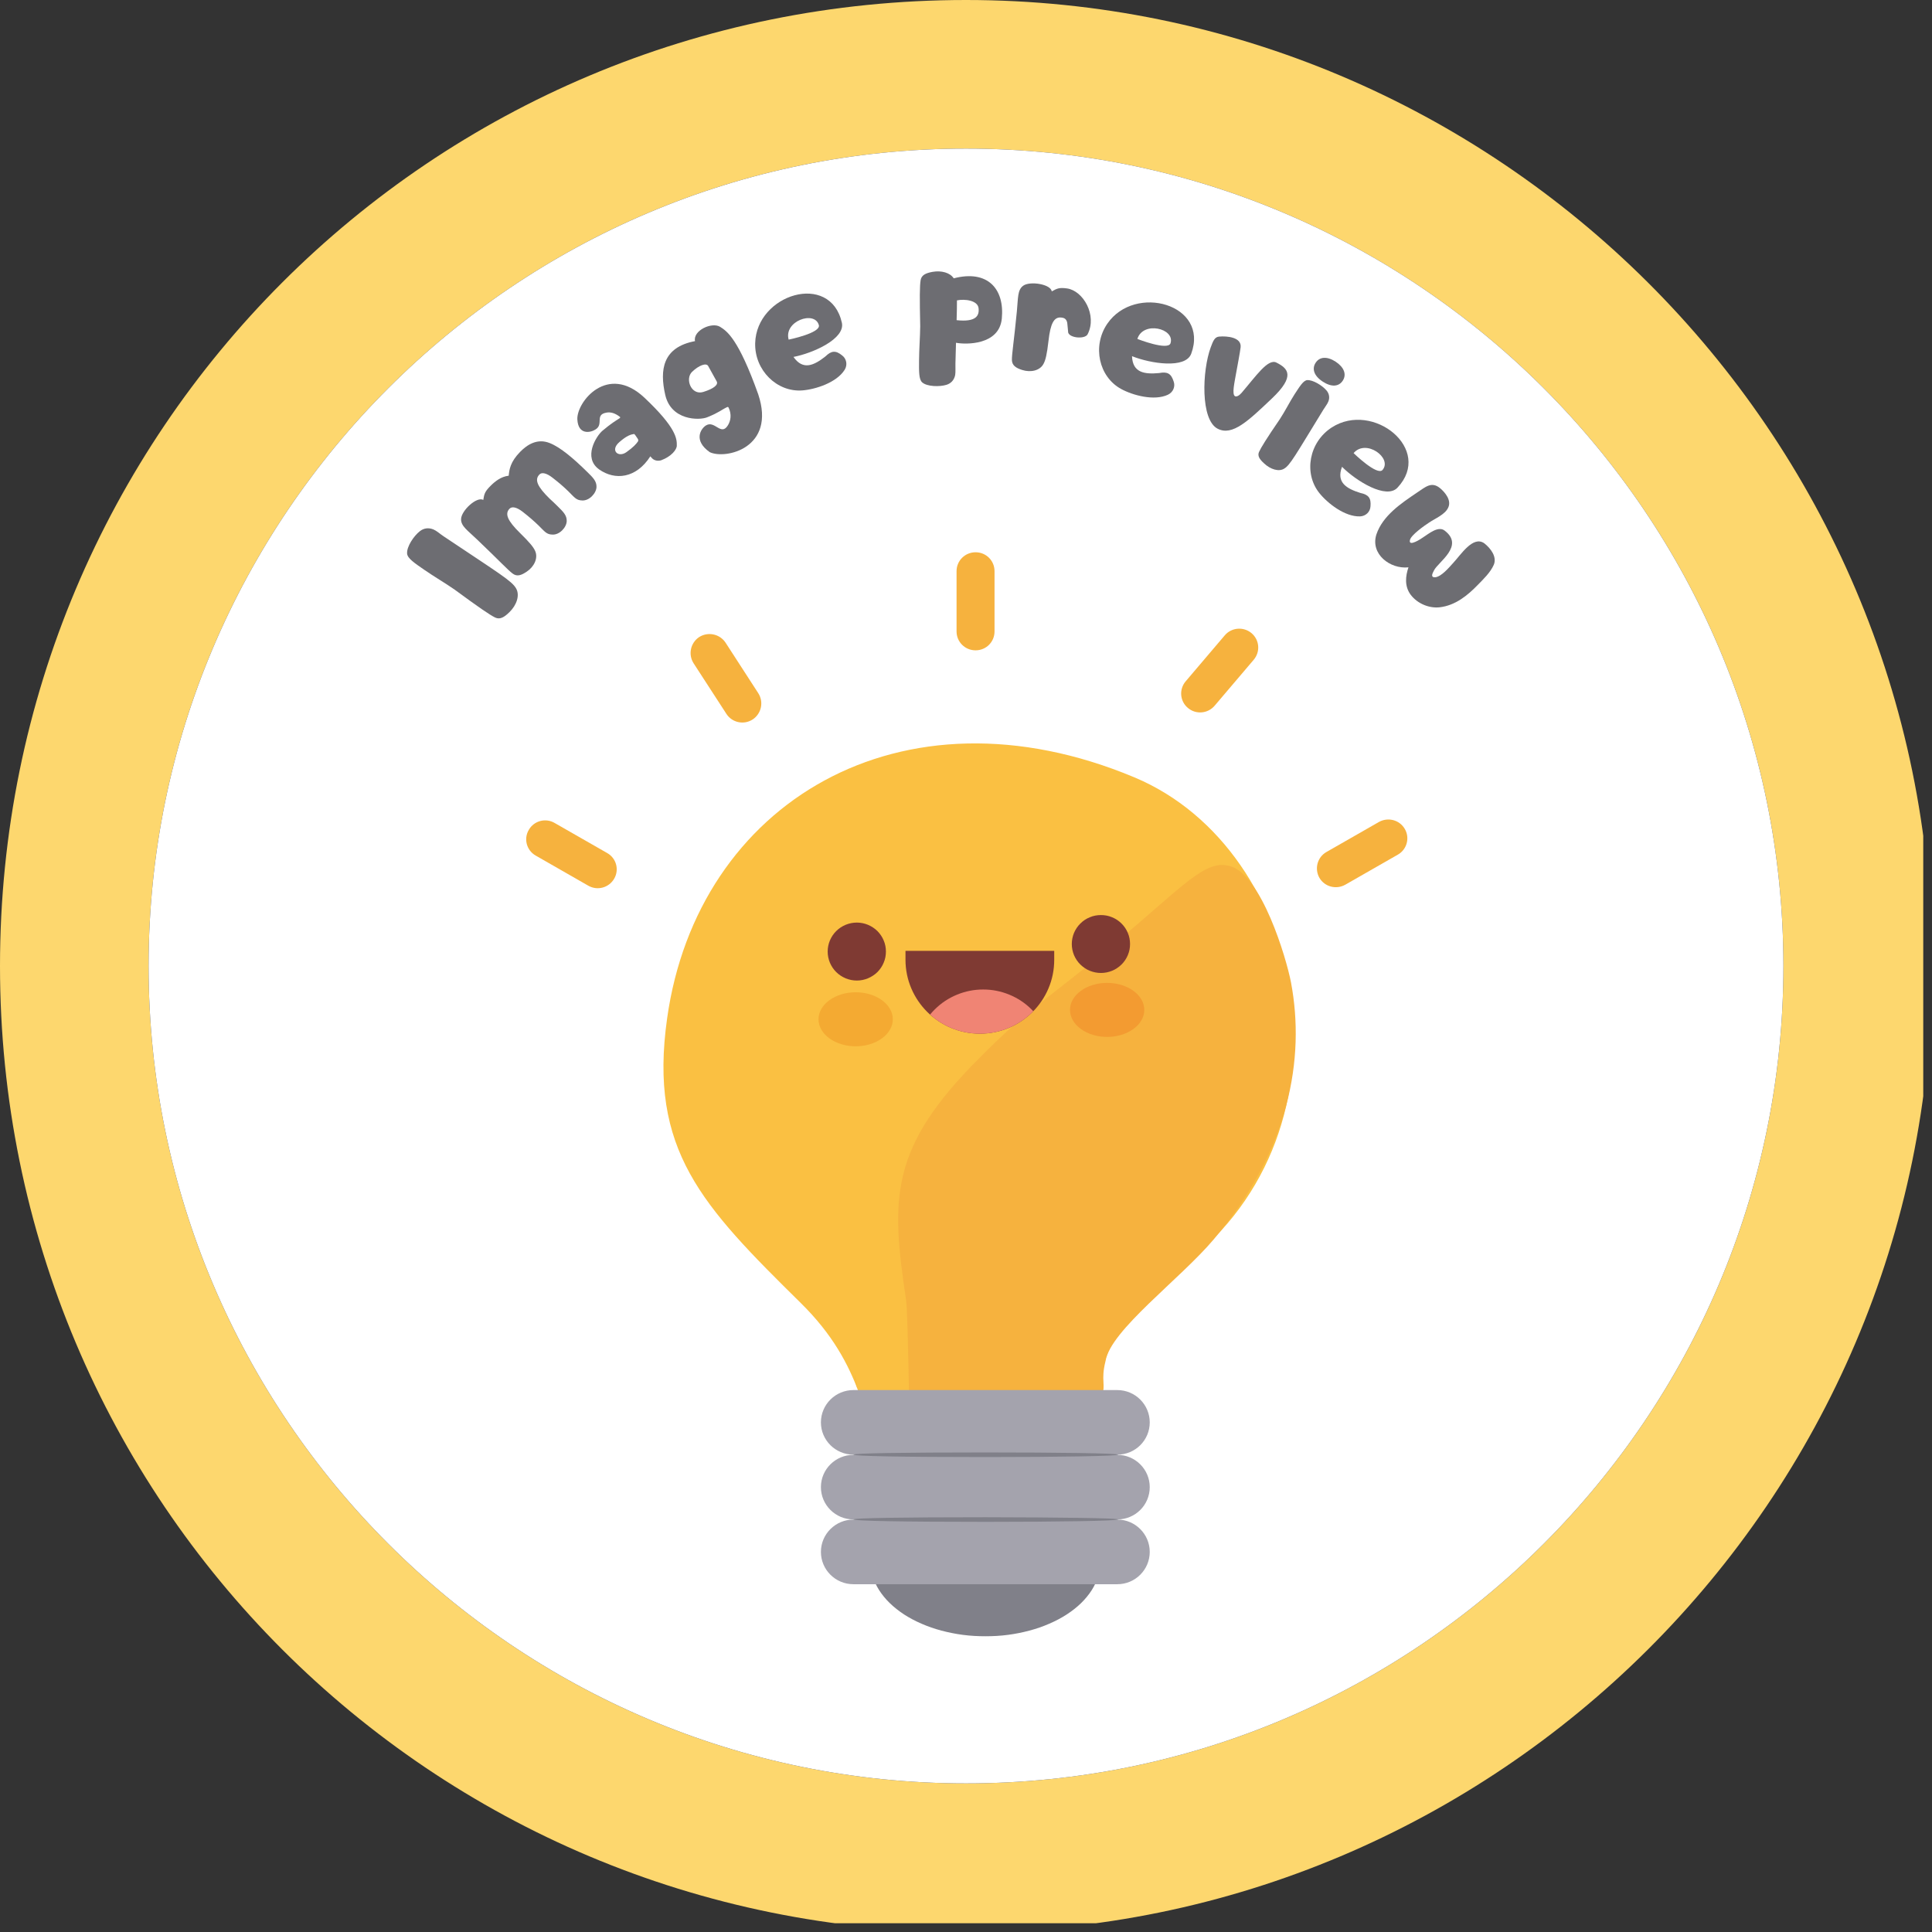 <svg xmlns="http://www.w3.org/2000/svg" xmlns:xlink="http://www.w3.org/1999/xlink" width="146" zoomAndPan="magnify" viewBox="0 0 109.5 109.5" height="146" preserveAspectRatio="xMidYMid meet" version="1.0"><rect x="0" y="0" width="109.5" height="109.5" fill="#333333" stroke="none"/><defs><g/><clipPath id="abc179431e"><path d="M 0 0 L 109.004 0 L 109.004 109.004 L 0 109.004 Z M 0 0 " clip-rule="nonzero"/></clipPath><clipPath id="d4e950ea84"><path d="M 54.75 0 C 24.426 0 0 24.426 0 54.75 C 0 85.074 24.426 109.5 54.75 109.5 C 84.793 109.5 109.5 85.074 109.5 54.75 C 109.5 24.426 84.793 0 54.75 0 M 54.75 101.078 C 29.199 101.078 8.422 80.301 8.422 54.75 C 8.422 29.199 29.199 8.422 54.75 8.422 C 80.301 8.422 101.078 29.199 101.078 54.75 C 101.078 80.301 80.301 101.078 54.75 101.078 " clip-rule="nonzero"/></clipPath><clipPath id="a1af80dbd4"><path d="M 8.125 8.125 L 101.371 8.125 L 101.371 101.371 L 8.125 101.371 Z M 8.125 8.125 " clip-rule="nonzero"/></clipPath><clipPath id="22a7356ae4"><path d="M 54.75 8.422 C 29.199 8.422 8.422 29.199 8.422 54.75 C 8.422 80.301 29.199 101.078 54.75 101.078 C 80.301 101.078 101.078 80.301 101.078 54.75 C 101.078 29.199 80.301 8.422 54.75 8.422 " clip-rule="nonzero"/></clipPath><clipPath id="9a01f4f89f"><path d="M 29.668 46 L 35 46 L 35 51 L 29.668 51 Z M 29.668 46 " clip-rule="nonzero"/></clipPath><clipPath id="6803701b93"><path d="M 54 31.27 L 57 31.27 L 57 37 L 54 37 Z M 54 31.27 " clip-rule="nonzero"/></clipPath><clipPath id="22083457a9"><path d="M 74 46 L 79.918 46 L 79.918 51 L 74 51 Z M 74 46 " clip-rule="nonzero"/></clipPath><clipPath id="2bdf1dce47"><path d="M 49 89.719 L 63 89.719 L 63 92.77 L 49 92.77 Z M 49 89.719 " clip-rule="nonzero"/></clipPath><clipPath id="cd8e5761ec"><path d="M 63.449 95.945 L 48.242 95.945 L 48.273 89.789 L 63.48 89.789 Z M 63.449 95.945 " clip-rule="nonzero"/></clipPath><clipPath id="cf9f44994e"><path d="M 51.289 56 L 59.664 56 L 59.664 58.633 L 51.289 58.633 Z M 51.289 56 " clip-rule="nonzero"/></clipPath><clipPath id="aab37d6877"><path d="M 55.539 58.586 C 53.211 58.586 51.32 56.707 51.32 54.391 L 51.32 53.891 L 59.75 53.891 L 59.75 54.391 C 59.758 56.707 57.867 58.586 55.539 58.586 Z M 55.539 58.586 " clip-rule="nonzero"/></clipPath><clipPath id="f17fac8632"><path d="M 56.273 58.586 L 54.789 58.586 C 52.867 58.586 51.312 57.039 51.312 55.129 C 51.312 54.445 51.871 53.891 52.559 53.891 L 58.508 53.891 C 59.191 53.891 59.75 54.445 59.75 55.129 C 59.742 57.039 58.188 58.586 56.273 58.586 Z M 56.273 58.586 " clip-rule="nonzero"/></clipPath><clipPath id="90abe977b4"><path d="M 57.367 58.586 L 53.402 58.586 C 52.164 58.586 51.168 57.594 51.168 56.367 L 51.168 53.898 L 59.598 53.898 L 59.598 56.367 C 59.598 57.594 58.594 58.586 57.367 58.586 Z M 57.367 58.586 " clip-rule="nonzero"/></clipPath></defs><g clip-path="url(#abc179431e)"><g clip-path="url(#d4e950ea84)"><path fill="#fdd76e" d="M 0 0 L 109.5 0 L 109.5 109.5 L 0 109.5 Z M 0 0 " fill-opacity="1" fill-rule="nonzero"/></g></g><g clip-path="url(#a1af80dbd4)"><g clip-path="url(#22a7356ae4)"><path fill="#ffffff" d="M 0 0 L 109.5 0 L 109.5 109.5 L 0 109.5 Z M 0 0 " fill-opacity="1" fill-rule="nonzero"/></g></g><path fill="#fac042" d="M 48.688 78.957 C 48.082 77.316 47.191 75.629 45.387 73.852 C 39.789 68.332 36.75 65.191 37.812 57.707 C 39.527 45.52 51.051 38.516 64.297 44.059 C 74.137 48.184 77.199 64.012 67.047 71.719 C 64.258 73.836 63.777 74.043 62.645 77.047 C 62.344 78.188 62.668 78.457 62.414 79.039 C 60.984 82.258 50.699 82.566 48.688 78.957 Z M 48.688 78.957 " fill-opacity="1" fill-rule="nonzero"/><path fill="#fac042" d="M 66.234 50.711 C 65.805 51.141 65.379 51.562 64.949 51.988 " fill-opacity="1" fill-rule="nonzero"/><path fill="#f6b23e" d="M 48.711 79.062 C 48.539 78.672 48.48 77.949 48.457 77.949 C 48.441 77.949 48.465 78.742 48.953 79.418 C 49.039 79.535 49.215 79.781 49.535 79.988 C 49.82 80.18 49.926 80.141 50.57 80.41 C 51.027 80.598 51.082 80.664 51.191 80.625 C 51.551 80.504 51.535 79.586 51.527 79.266 C 51.457 75.859 51.418 74.137 51.352 73.66 C 50.484 67.895 50.426 65.051 55.477 59.996 C 58.77 56.668 59.422 56.723 64.496 52.355 C 67.344 49.902 68.492 48.707 69.727 49.094 C 71.496 49.594 72.902 54.273 73.172 55.691 C 73.977 59.98 73.086 65.176 68.785 70.25 C 66.879 72.504 62.941 75.391 62.66 77.133 C 62.359 78.332 62.715 78.465 62.43 79.125 C 60.906 82.582 49.812 81.543 48.711 79.062 Z M 48.711 79.062 " fill-opacity="1" fill-rule="nonzero"/><g clip-path="url(#9a01f4f89f)"><path fill="#f6b23e" d="M 33.336 50.195 L 30.363 48.492 C 29.844 48.199 29.668 47.539 29.973 47.031 C 30.266 46.516 30.93 46.344 31.438 46.645 L 34.414 48.348 C 34.934 48.641 35.109 49.301 34.805 49.809 C 34.508 50.316 33.855 50.496 33.336 50.195 Z M 33.336 50.195 " fill-opacity="1" fill-rule="nonzero"/></g><path fill="#f6b23e" d="M 41.168 40.457 L 39.309 37.59 C 38.992 37.09 39.137 36.43 39.629 36.105 C 40.133 35.789 40.793 35.93 41.121 36.422 L 42.98 39.293 C 43.297 39.793 43.152 40.449 42.66 40.777 C 42.156 41.102 41.488 40.957 41.168 40.457 Z M 41.168 40.457 " fill-opacity="1" fill-rule="nonzero"/><g clip-path="url(#6803701b93)"><path fill="#f6b23e" d="M 54.215 35.789 L 54.215 32.371 C 54.215 31.777 54.695 31.301 55.293 31.301 C 55.891 31.301 56.367 31.777 56.367 32.371 L 56.367 35.789 C 56.367 36.383 55.891 36.859 55.293 36.859 C 54.695 36.859 54.215 36.383 54.215 35.789 Z M 54.215 35.789 " fill-opacity="1" fill-rule="nonzero"/></g><path fill="#f6b23e" d="M 71.059 37.391 L 68.84 40 C 68.457 40.449 67.781 40.508 67.328 40.125 C 66.871 39.746 66.816 39.07 67.199 38.617 L 69.414 36.012 C 69.797 35.559 70.477 35.504 70.93 35.883 C 71.387 36.266 71.441 36.938 71.059 37.391 Z M 71.059 37.391 " fill-opacity="1" fill-rule="nonzero"/><g clip-path="url(#22083457a9)"><path fill="#f6b23e" d="M 79.227 48.438 L 76.25 50.141 C 75.73 50.434 75.078 50.262 74.781 49.754 C 74.488 49.238 74.664 48.586 75.172 48.293 L 78.148 46.59 C 78.668 46.297 79.32 46.469 79.617 46.977 C 79.918 47.484 79.742 48.145 79.227 48.438 Z M 79.227 48.438 " fill-opacity="1" fill-rule="nonzero"/></g><path fill="#a4a3ad" d="M 63.324 82.445 L 48.371 82.445 C 47.348 82.445 46.527 81.621 46.527 80.617 C 46.527 79.602 47.355 78.785 48.371 78.785 L 63.324 78.785 C 64.344 78.785 65.164 79.609 65.164 80.617 C 65.164 81.629 64.344 82.445 63.324 82.445 Z M 63.324 82.445 " fill-opacity="1" fill-rule="nonzero"/><path fill="#a4a3ad" d="M 63.324 86.117 L 48.371 86.117 C 47.348 86.117 46.527 85.293 46.527 84.285 C 46.527 83.273 47.355 82.457 48.371 82.457 L 63.324 82.457 C 64.344 82.457 65.164 83.281 65.164 84.285 C 65.164 85.301 64.344 86.117 63.324 86.117 Z M 63.324 86.117 " fill-opacity="1" fill-rule="nonzero"/><path fill="#a4a3ad" d="M 63.324 89.789 L 48.371 89.789 C 47.348 89.789 46.527 88.965 46.527 87.957 C 46.527 86.945 47.355 86.125 48.371 86.125 L 63.324 86.125 C 64.344 86.125 65.164 86.953 65.164 87.957 C 65.164 88.965 64.344 89.789 63.324 89.789 Z M 63.324 89.789 " fill-opacity="1" fill-rule="nonzero"/><g clip-path="url(#2bdf1dce47)"><g clip-path="url(#cd8e5761ec)"><path fill="#808089" d="M 62.367 88.512 C 62.367 88.793 62.324 89.066 62.242 89.34 C 62.156 89.609 62.035 89.875 61.871 90.133 C 61.707 90.387 61.504 90.633 61.27 90.863 C 61.031 91.094 60.762 91.305 60.457 91.504 C 60.156 91.699 59.824 91.875 59.469 92.027 C 59.113 92.184 58.738 92.312 58.344 92.418 C 57.949 92.523 57.543 92.605 57.121 92.66 C 56.703 92.715 56.277 92.738 55.852 92.738 C 55.422 92.738 55 92.715 54.578 92.66 C 54.16 92.605 53.754 92.523 53.355 92.418 C 52.961 92.312 52.586 92.184 52.23 92.027 C 51.875 91.875 51.547 91.699 51.242 91.504 C 50.941 91.305 50.672 91.094 50.434 90.863 C 50.195 90.633 49.996 90.387 49.832 90.133 C 49.668 89.875 49.543 89.609 49.461 89.34 C 49.375 89.066 49.336 88.793 49.336 88.512 C 49.336 88.234 49.375 87.961 49.461 87.688 C 49.543 87.418 49.668 87.152 49.832 86.895 C 49.996 86.641 50.195 86.395 50.434 86.164 C 50.672 85.934 50.941 85.723 51.242 85.523 C 51.547 85.328 51.875 85.152 52.23 85 C 52.586 84.844 52.961 84.715 53.355 84.609 C 53.754 84.504 54.16 84.422 54.578 84.367 C 55 84.312 55.422 84.285 55.852 84.285 C 56.277 84.285 56.703 84.312 57.121 84.367 C 57.543 84.422 57.949 84.504 58.344 84.609 C 58.738 84.715 59.113 84.844 59.469 85 C 59.824 85.152 60.156 85.328 60.457 85.523 C 60.762 85.723 61.031 85.934 61.27 86.164 C 61.504 86.395 61.707 86.641 61.871 86.895 C 62.035 87.152 62.156 87.418 62.242 87.688 C 62.324 87.961 62.367 88.234 62.367 88.512 Z M 62.367 88.512 " fill-opacity="1" fill-rule="nonzero"/></g></g><path fill="#808089" d="M 63.371 86.117 C 63.371 86.199 60.004 86.254 55.875 86.254 C 51.105 86.254 48.371 86.199 48.371 86.117 C 48.371 86.039 51.105 85.992 55.867 85.992 C 59.996 86 63.371 86.039 63.371 86.117 Z M 63.371 86.117 " fill-opacity="1" fill-rule="nonzero"/><path fill="#808089" d="M 63.371 82.445 C 63.371 82.527 60.004 82.582 55.875 82.582 C 51.105 82.582 48.371 82.527 48.371 82.445 C 48.371 82.367 51.105 82.32 55.867 82.32 C 59.996 82.32 63.371 82.367 63.371 82.445 Z M 63.371 82.445 " fill-opacity="1" fill-rule="nonzero"/><path fill="#f4aa32" d="M 50.602 57.77 C 50.602 57.973 50.551 58.168 50.441 58.355 C 50.336 58.543 50.184 58.707 49.984 58.852 C 49.789 58.996 49.562 59.105 49.305 59.184 C 49.047 59.262 48.777 59.301 48.496 59.301 C 48.219 59.301 47.949 59.262 47.691 59.184 C 47.434 59.105 47.207 58.996 47.008 58.852 C 46.812 58.707 46.66 58.543 46.551 58.355 C 46.445 58.168 46.391 57.973 46.391 57.77 C 46.391 57.566 46.445 57.371 46.551 57.184 C 46.66 56.996 46.812 56.832 47.008 56.688 C 47.207 56.543 47.434 56.434 47.691 56.355 C 47.949 56.277 48.219 56.238 48.496 56.238 C 48.777 56.238 49.047 56.277 49.305 56.355 C 49.562 56.434 49.789 56.543 49.984 56.688 C 50.184 56.832 50.336 56.996 50.441 57.184 C 50.551 57.371 50.602 57.566 50.602 57.77 Z M 50.602 57.77 " fill-opacity="1" fill-rule="nonzero"/><path fill="#f39b31" d="M 64.855 57.238 C 64.855 57.441 64.801 57.637 64.695 57.824 C 64.586 58.012 64.434 58.176 64.238 58.32 C 64.039 58.465 63.812 58.574 63.555 58.652 C 63.297 58.73 63.027 58.77 62.75 58.77 C 62.469 58.77 62.199 58.73 61.941 58.652 C 61.684 58.574 61.457 58.465 61.262 58.32 C 61.062 58.176 60.91 58.012 60.805 57.824 C 60.695 57.637 60.645 57.441 60.645 57.238 C 60.645 57.035 60.695 56.84 60.805 56.652 C 60.91 56.465 61.062 56.301 61.262 56.156 C 61.457 56.012 61.684 55.902 61.941 55.824 C 62.199 55.746 62.469 55.707 62.75 55.707 C 63.027 55.707 63.297 55.746 63.555 55.824 C 63.812 55.902 64.039 56.012 64.238 56.156 C 64.434 56.301 64.586 56.465 64.695 56.652 C 64.801 56.84 64.855 57.035 64.855 57.238 Z M 64.855 57.238 " fill-opacity="1" fill-rule="nonzero"/><path fill="#7f3a33" d="M 55.539 58.586 C 53.211 58.586 51.32 56.707 51.32 54.391 L 51.32 53.891 L 59.75 53.891 L 59.75 54.391 C 59.758 56.707 57.867 58.586 55.539 58.586 Z M 55.539 58.586 " fill-opacity="1" fill-rule="nonzero"/><path fill="#7f3a33" d="M 50.211 53.93 C 50.211 54.148 50.172 54.359 50.086 54.559 C 50.004 54.762 49.883 54.938 49.73 55.094 C 49.574 55.246 49.395 55.363 49.191 55.449 C 48.992 55.531 48.781 55.574 48.562 55.574 C 48.344 55.574 48.133 55.531 47.93 55.449 C 47.727 55.363 47.547 55.246 47.395 55.094 C 47.238 54.938 47.121 54.762 47.035 54.559 C 46.953 54.359 46.91 54.148 46.91 53.93 C 46.91 53.715 46.953 53.504 47.035 53.305 C 47.121 53.102 47.238 52.926 47.395 52.77 C 47.547 52.617 47.727 52.5 47.93 52.414 C 48.133 52.332 48.344 52.289 48.562 52.289 C 48.781 52.289 48.992 52.332 49.191 52.414 C 49.395 52.5 49.574 52.617 49.73 52.77 C 49.883 52.926 50.004 53.102 50.086 53.305 C 50.172 53.504 50.211 53.715 50.211 53.93 Z M 50.211 53.93 " fill-opacity="1" fill-rule="nonzero"/><path fill="#7f3a33" d="M 64.047 53.504 C 64.047 53.723 64.008 53.93 63.922 54.133 C 63.84 54.332 63.719 54.512 63.566 54.664 C 63.41 54.816 63.23 54.938 63.031 55.02 C 62.828 55.102 62.617 55.145 62.398 55.145 C 62.18 55.145 61.969 55.102 61.766 55.02 C 61.562 54.938 61.387 54.816 61.23 54.664 C 61.074 54.512 60.957 54.332 60.871 54.133 C 60.789 53.93 60.746 53.723 60.746 53.504 C 60.746 53.285 60.789 53.078 60.871 52.875 C 60.957 52.676 61.074 52.496 61.23 52.344 C 61.387 52.188 61.562 52.07 61.766 51.988 C 61.969 51.902 62.18 51.863 62.398 51.863 C 62.617 51.863 62.828 51.902 63.031 51.988 C 63.23 52.07 63.41 52.188 63.566 52.344 C 63.719 52.496 63.84 52.676 63.922 52.875 C 64.008 53.078 64.047 53.285 64.047 53.504 Z M 64.047 53.504 " fill-opacity="1" fill-rule="nonzero"/><g clip-path="url(#cf9f44994e)"><g clip-path="url(#aab37d6877)"><g clip-path="url(#f17fac8632)"><g clip-path="url(#90abe977b4)"><path fill="#f08474" d="M 59.598 59.934 C 59.598 60.445 59.5 60.938 59.305 61.41 C 59.105 61.883 58.828 62.297 58.465 62.66 C 58.102 63.02 57.68 63.301 57.207 63.496 C 56.73 63.691 56.238 63.789 55.723 63.789 C 55.207 63.789 54.715 63.691 54.238 63.496 C 53.766 63.301 53.344 63.02 52.98 62.66 C 52.617 62.297 52.34 61.883 52.141 61.41 C 51.945 60.938 51.848 60.445 51.848 59.934 C 51.848 59.422 51.945 58.934 52.141 58.461 C 52.34 57.988 52.617 57.57 52.98 57.211 C 53.344 56.848 53.766 56.57 54.238 56.375 C 54.715 56.18 55.207 56.082 55.723 56.082 C 56.238 56.082 56.73 56.18 57.207 56.375 C 57.68 56.57 58.102 56.848 58.465 57.211 C 58.828 57.57 59.105 57.988 59.305 58.461 C 59.5 58.934 59.598 59.422 59.598 59.934 Z M 59.598 59.934 " fill-opacity="1" fill-rule="nonzero"/></g></g></g></g><g fill="#6d6d72" fill-opacity="1"><g transform="translate(27.824, 35.298)"><g><path d="M 1.051 -0.605 C 1.457 -1 1.652 -1.562 1.426 -1.949 C 1.188 -2.371 0.512 -2.766 -2.676 -4.898 C -2.879 -5.031 -3.055 -5.199 -3.246 -5.285 C -3.543 -5.414 -3.82 -5.355 -4.023 -5.195 C -4.367 -4.93 -4.785 -4.312 -4.75 -3.918 C -4.727 -3.648 -4.32 -3.379 -3.773 -3 C -3.215 -2.613 -2.605 -2.262 -2.055 -1.879 C -0.684 -0.871 -0.074 -0.453 0.234 -0.301 C 0.508 -0.168 0.746 -0.305 1.051 -0.605 Z M 1.051 -0.605 "/></g></g></g><g fill="#6d6d72" fill-opacity="1"><g transform="translate(29.179, 33.044)"><g><path d="M 0.68 -0.648 C 1.094 -0.926 1.328 -1.406 1.156 -1.809 C 1.059 -2.031 0.855 -2.285 0.293 -2.836 C -0.406 -3.523 -0.586 -3.922 -0.297 -4.215 C -0.16 -4.352 0.102 -4.305 0.453 -4.031 C 0.801 -3.758 1.066 -3.531 1.348 -3.258 C 1.695 -2.918 1.793 -2.754 2.121 -2.746 C 2.531 -2.715 2.934 -3.156 2.941 -3.512 C 2.949 -3.84 2.746 -4.035 2.414 -4.363 C 2.266 -4.508 2.117 -4.652 1.969 -4.785 C 1.277 -5.465 1.102 -5.855 1.395 -6.152 C 1.527 -6.289 1.793 -6.238 2.141 -5.965 C 2.488 -5.695 2.754 -5.469 3.035 -5.195 C 3.383 -4.852 3.48 -4.688 3.809 -4.68 C 4.219 -4.648 4.621 -5.094 4.629 -5.445 C 4.637 -5.773 4.434 -5.973 4.102 -6.297 C 3.328 -7.059 2.586 -7.691 1.984 -7.93 C 1.262 -8.223 0.684 -7.824 0.301 -7.434 C -0.262 -6.859 -0.312 -6.43 -0.348 -6.082 C -0.777 -6.035 -1.125 -5.762 -1.387 -5.496 C -1.684 -5.195 -1.734 -5.07 -1.789 -4.707 C -2.141 -4.93 -3.047 -4.102 -3.047 -3.613 C -3.051 -3.219 -2.676 -2.984 -2.125 -2.453 C -0.895 -1.281 -0.395 -0.734 -0.117 -0.531 C 0.125 -0.352 0.367 -0.434 0.68 -0.648 Z M 0.68 -0.648 "/></g></g></g><g fill="#6d6d72" fill-opacity="1"><g transform="translate(34.41, 27.836)"><g><path d="M 3.066 -1.75 C 3.645 -1.965 3.949 -2.355 3.949 -2.578 C 3.957 -2.957 3.938 -3.578 2.113 -5.297 C 0.02 -7.262 -1.727 -5.055 -1.688 -4.074 C -1.645 -3.16 -0.934 -3.312 -0.656 -3.496 C -0.176 -3.793 -0.715 -4.328 -0.043 -4.449 C 0.223 -4.5 0.473 -4.402 0.723 -4.211 C 0.75 -4.188 0.742 -4.152 0.715 -4.137 C 0.438 -3.953 0.266 -3.867 -0.266 -3.422 C -0.621 -3.117 -1.383 -1.898 -0.453 -1.23 C 0.445 -0.598 1.645 -0.715 2.449 -1.973 L 2.504 -1.91 C 2.668 -1.699 2.918 -1.703 3.066 -1.75 Z M 0.691 -2.777 C 1.117 -3.152 1.355 -3.215 1.523 -3.238 C 1.539 -3.242 1.574 -3.203 1.602 -3.164 L 1.738 -2.965 C 1.762 -2.93 1.777 -2.867 1.75 -2.82 C 1.648 -2.672 1.496 -2.496 1.09 -2.207 C 0.625 -1.879 0.156 -2.312 0.691 -2.777 Z M 0.691 -2.777 "/></g></g></g><g fill="#6d6d72" fill-opacity="1"><g transform="translate(38.582, 24.943)"><g><path d="M 1.645 0.684 C 2.531 1.109 5.418 0.461 4.391 -2.598 C 3.27 -5.738 2.625 -6.172 2.234 -6.418 C 1.766 -6.711 0.684 -6.211 0.809 -5.609 C -1.035 -5.262 -1.199 -3.969 -0.879 -2.566 C -0.547 -1.102 1.055 -1.109 1.5 -1.293 C 2.18 -1.566 2.316 -1.723 2.633 -1.871 C 2.664 -1.887 2.695 -1.875 2.715 -1.836 C 2.895 -1.453 2.832 -1.094 2.672 -0.836 C 2.281 -0.203 1.93 -1.145 1.426 -0.828 C 1.137 -0.645 0.699 0.02 1.645 0.684 Z M 0.645 -3.871 C 1.023 -4.234 1.445 -4.395 1.555 -4.199 L 2.035 -3.332 C 2.145 -3.145 1.891 -2.918 1.273 -2.727 C 0.594 -2.52 0.227 -3.473 0.645 -3.871 Z M 0.645 -3.871 "/></g></g></g><g fill="#6d6d72" fill-opacity="1"><g transform="translate(43.324, 22.683)"><g><path d="M 2.145 -0.555 C 2.898 -0.613 4.098 -1 4.551 -1.727 C 4.723 -2.008 4.652 -2.352 4.41 -2.535 C 4.043 -2.836 3.797 -2.812 3.461 -2.484 C 2.816 -1.977 2.195 -1.672 1.648 -2.453 C 2.777 -2.672 4.59 -3.488 4.391 -4.391 C 3.738 -7.309 -0.457 -6.008 -0.523 -3.23 C -0.559 -1.695 0.711 -0.449 2.145 -0.555 Z M 1.375 -3.434 C 1.082 -4.48 2.848 -5.105 3.086 -4.258 C 3.211 -3.809 1.375 -3.434 1.375 -3.434 Z M 1.375 -3.434 "/></g></g></g><g fill="#6d6d72" fill-opacity="1"><g transform="translate(48.627, 21.269)"><g/></g></g><g fill="#6d6d72" fill-opacity="1"><g transform="translate(51.835, 20.759)"><g><path d="M 1.809 1.051 C 2.047 0.977 2.238 0.801 2.301 0.5 C 2.332 0.301 2.309 0.078 2.316 -0.148 C 2.328 -0.586 2.336 -0.977 2.348 -1.332 C 2.914 -1.223 4.797 -1.191 4.945 -2.703 C 5.109 -4.395 4.133 -5.484 2.219 -4.984 C 2.012 -5.309 1.512 -5.438 1.023 -5.352 C 0.625 -5.281 0.391 -5.164 0.344 -4.883 C 0.289 -4.566 0.285 -3.871 0.32 -2.27 C 0.312 -1.629 0.258 -0.973 0.254 -0.332 C 0.25 0.289 0.238 0.754 0.438 0.918 C 0.711 1.156 1.418 1.172 1.809 1.051 Z M 2.383 -2.613 C 2.398 -3.078 2.402 -3.441 2.402 -3.734 C 2.855 -3.828 3.562 -3.73 3.625 -3.309 C 3.684 -2.867 3.488 -2.492 2.383 -2.613 Z M 2.383 -2.613 "/></g></g></g><g fill="#6d6d72" fill-opacity="1"><g transform="translate(56.879, 20.731)"><g><path d="M 1.055 0.238 C 1.535 0.391 2.055 0.281 2.262 -0.105 C 2.379 -0.316 2.457 -0.633 2.547 -1.414 C 2.656 -2.391 2.855 -2.777 3.266 -2.734 L 3.293 -2.73 C 3.391 -2.719 3.48 -2.688 3.527 -2.621 C 3.578 -2.562 3.605 -2.477 3.613 -2.398 L 3.656 -1.957 C 3.617 -1.578 4.609 -1.473 4.766 -1.789 C 5.316 -2.871 4.512 -4.25 3.602 -4.383 C 3.18 -4.441 3.047 -4.395 2.73 -4.215 C 2.688 -4.625 1.477 -4.824 1.098 -4.527 C 0.785 -4.281 0.828 -3.848 0.754 -3.086 C 0.59 -1.391 0.465 -0.66 0.473 -0.316 C 0.488 -0.02 0.695 0.125 1.055 0.238 Z M 1.055 0.238 "/></g></g></g><g fill="#6d6d72" fill-opacity="1"><g transform="translate(61.44, 21.347)"><g><path d="M 2.102 0.699 C 2.766 1.062 3.984 1.391 4.758 1.023 C 5.055 0.879 5.184 0.555 5.078 0.27 C 4.934 -0.184 4.715 -0.293 4.254 -0.203 C 3.438 -0.129 2.754 -0.211 2.719 -1.16 C 3.785 -0.734 5.75 -0.434 6.074 -1.297 C 7.113 -4.102 2.883 -5.289 1.316 -2.996 C 0.453 -1.727 0.84 0.012 2.102 0.699 Z M 3.023 -2.137 C 3.344 -3.172 5.164 -2.734 4.902 -1.895 C 4.766 -1.453 3.023 -2.137 3.023 -2.137 Z M 3.023 -2.137 "/></g></g></g><g fill="#6d6d72" fill-opacity="1"><g transform="translate(66.654, 22.975)"><g><path d="M 2.367 1.328 C 3.199 1.746 4.09 0.883 5.434 -0.391 C 6.785 -1.672 6.34 -2.098 5.688 -2.426 C 5.207 -2.668 4.523 -1.645 3.703 -0.695 C 3.566 -0.539 3.426 -0.48 3.344 -0.52 C 3.152 -0.617 3.32 -1.32 3.406 -1.828 C 3.469 -2.168 3.629 -3.023 3.66 -3.289 C 3.727 -3.867 2.883 -3.938 2.441 -3.898 C 2.18 -3.875 2.098 -3.637 1.965 -3.285 C 1.48 -1.969 1.375 0.832 2.367 1.328 Z M 2.367 1.328 "/></g></g></g><g fill="#6d6d72" fill-opacity="1"><g transform="translate(71.133, 25.306)"><g><path d="M 0.52 0.965 C 0.867 1.293 1.344 1.445 1.645 1.258 C 1.984 1.062 2.277 0.512 3.871 -2.086 C 3.969 -2.25 4.094 -2.395 4.156 -2.555 C 4.25 -2.789 4.188 -3.02 4.043 -3.184 C 3.809 -3.457 3.277 -3.785 2.953 -3.762 C 2.73 -3.738 2.531 -3.402 2.238 -2.957 C 1.949 -2.504 1.699 -2 1.41 -1.559 C 0.645 -0.441 0.336 0.062 0.223 0.312 C 0.129 0.531 0.25 0.723 0.52 0.965 Z M 3.434 -4.746 C 3.219 -4.422 3.32 -4.016 3.832 -3.68 C 4.332 -3.352 4.746 -3.387 4.973 -3.734 C 5.207 -4.098 5.027 -4.504 4.57 -4.805 C 4.086 -5.121 3.66 -5.094 3.434 -4.746 Z M 3.434 -4.746 "/></g></g></g><g fill="#6d6d72" fill-opacity="1"><g transform="translate(73.105, 26.47)"><g><path d="M 1.664 1.465 C 2.133 2.055 3.125 2.832 3.984 2.797 C 4.312 2.781 4.555 2.531 4.57 2.23 C 4.613 1.754 4.457 1.566 3.996 1.469 C 3.215 1.223 2.617 0.879 2.957 -0.012 C 3.77 0.801 5.465 1.844 6.098 1.172 C 8.148 -1.008 4.719 -3.75 2.379 -2.246 C 1.09 -1.414 0.77 0.336 1.664 1.465 Z M 3.613 -0.789 C 4.316 -1.617 5.824 -0.508 5.254 0.164 C 4.953 0.52 3.613 -0.789 3.613 -0.789 Z M 3.613 -0.789 "/></g></g></g><g fill="#6d6d72" fill-opacity="1"><g transform="translate(77.311, 29.928)"><g><path d="M 2.645 3.785 C 3.043 4.305 3.711 4.555 4.281 4.492 C 5.18 4.391 5.887 3.801 6.445 3.223 C 6.754 2.906 7.16 2.523 7.355 2.078 C 7.535 1.637 7.195 1.164 6.812 0.863 C 6.172 0.414 5.484 1.52 5.043 1.988 C 4.82 2.23 4.402 2.738 4.047 2.789 C 3.762 2.809 3.855 2.605 3.965 2.398 C 4.199 1.922 5.711 1.008 4.562 0.141 C 4.203 -0.133 3.672 0.32 3.363 0.516 C 3.242 0.605 2.496 1.098 2.602 0.672 C 2.668 0.395 3.406 -0.129 3.688 -0.312 C 4.016 -0.535 4.59 -0.766 4.766 -1.152 C 4.969 -1.562 4.605 -2.012 4.305 -2.262 C 3.812 -2.664 3.469 -2.312 3 -2.008 C 2.109 -1.406 1.055 -0.703 0.699 0.363 C 0.344 1.473 1.477 2.34 2.516 2.227 C 2.352 2.711 2.277 3.293 2.645 3.785 Z M 2.645 3.785 "/></g></g></g></svg>